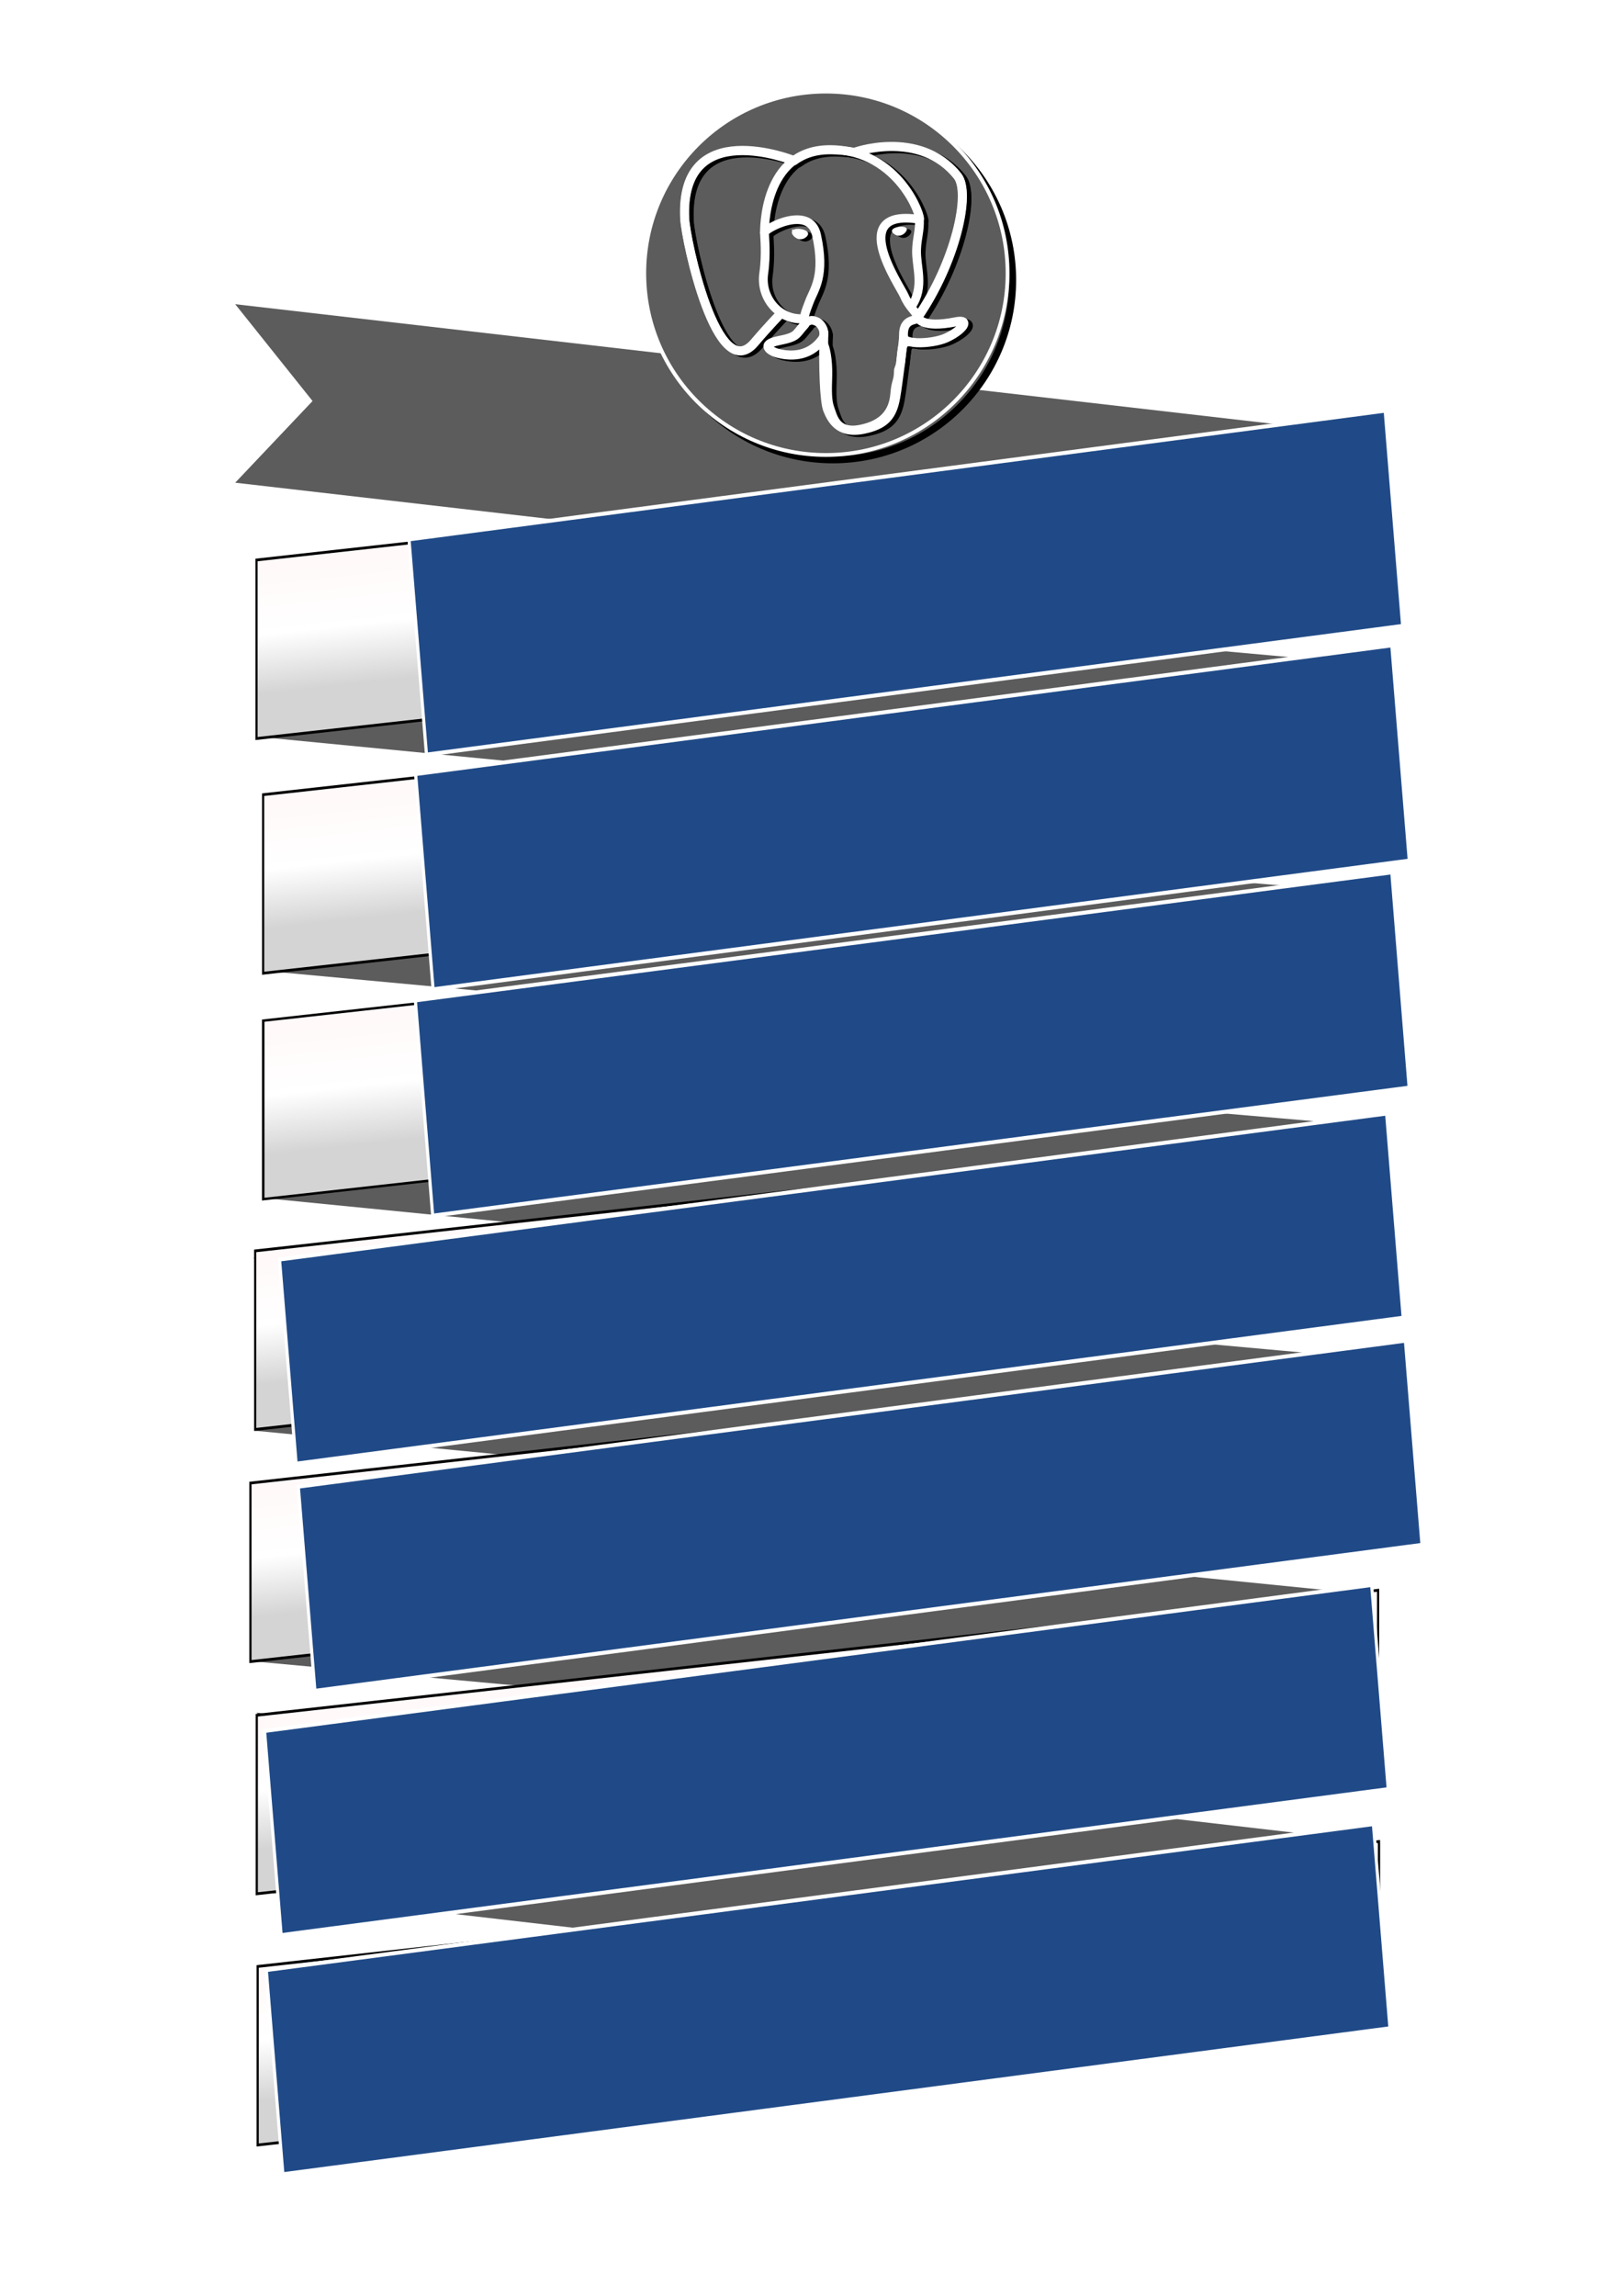 <?xml version="1.0" encoding="UTF-8" standalone="no"?>
<!-- Created with Inkscape (http://www.inkscape.org/) -->

<svg
   xmlns:dc="http://purl.org/dc/elements/1.1/"
   xmlns:cc="http://creativecommons.org/ns#"
   xmlns:rdf="http://www.w3.org/1999/02/22-rdf-syntax-ns#"
   xmlns:svg="http://www.w3.org/2000/svg"
   xmlns="http://www.w3.org/2000/svg"
   xmlns:xlink="http://www.w3.org/1999/xlink"
   xmlns:sodipodi="http://sodipodi.sourceforge.net/DTD/sodipodi-0.dtd"
   xmlns:inkscape="http://www.inkscape.org/namespaces/inkscape"
   width="524.409"
   height="744.094"
   id="svg4103"
   version="1.1"
   inkscape:version="0.48.4 r9939"
   sodipodi:docname="flyer_pgconfeu_2013.v4.svg"
   inkscape:export-filename="/home/damien/Bureau/flyer_pgconfeu_2013.v4.png"
   inkscape:export-xdpi="68"
   inkscape:export-ydpi="68">
  <defs
     id="defs4105">
    <linearGradient
       id="linearGradient3889">
      <stop
         id="stop3891"
         offset="0"
         style="stop-color:#27953d;stop-opacity:1;" />
      <stop
         style="stop-color:#2f9d70;stop-opacity:1;"
         offset="0.99"
         id="stop3893" />
      <stop
         id="stop3895"
         offset="1"
         style="stop-color:#21b672;stop-opacity:0;" />
    </linearGradient>
    <linearGradient
       id="linearGradient4958">
      <stop
         style="stop-color:#fff9f9;stop-opacity:1;"
         offset="0"
         id="stop4960" />
      <stop
         id="stop4962"
         offset="0.526"
         style="stop-color:#ffffff;stop-opacity:1;" />
      <stop
         id="stop4964"
         offset="1"
         style="stop-color:#d4d4d4;stop-opacity:1;" />
    </linearGradient>
    <linearGradient
       id="linearGradient4874">
      <stop
         style="stop-color:#477ec6;stop-opacity:1;"
         offset="0"
         id="stop4876" />
      <stop
         id="stop4882"
         offset="0.99"
         style="stop-color:#1f4a87;stop-opacity:1" />
      <stop
         style="stop-color:#3364a4;stop-opacity:0;"
         offset="1"
         id="stop4878" />
    </linearGradient>
    <linearGradient
       id="linearGradient4866">
      <stop
         style="stop-color:#1b4181;stop-opacity:1;"
         offset="0"
         id="stop4868" />
      <stop
         style="stop-color:#1d4145;stop-opacity:1;"
         offset="1"
         id="stop4870" />
    </linearGradient>
    <linearGradient
       id="linearGradient4666">
      <stop
         id="stop4954"
         offset="0"
         style="stop-color:#fff9f9;stop-opacity:1;" />
      <stop
         style="stop-color:#ffffff;stop-opacity:1;"
         offset="0.75"
         id="stop4956" />
      <stop
         style="stop-color:#9c9c9c;stop-opacity:1;"
         offset="1"
         id="stop4670" />
    </linearGradient>
    <linearGradient
       inkscape:collect="always"
       xlink:href="#linearGradient4958"
       id="linearGradient4672"
       x1="111.591"
       y1="223.913"
       x2="115.839"
       y2="273.584"
       gradientUnits="userSpaceOnUse" />
    <linearGradient
       inkscape:collect="always"
       xlink:href="#linearGradient4958"
       id="linearGradient4676"
       x1="365.978"
       y1="289.16"
       x2="375.869"
       y2="383.104"
       gradientUnits="userSpaceOnUse"
       gradientTransform="translate(-1.616,1.616)" />
    <linearGradient
       inkscape:collect="always"
       xlink:href="#linearGradient4958"
       id="linearGradient4678"
       x1="379.11"
       y1="473.048"
       x2="396.072"
       y2="624.571"
       gradientUnits="userSpaceOnUse" />
    <linearGradient
       inkscape:collect="always"
       xlink:href="#linearGradient4666"
       id="linearGradient4680"
       x1="367.998"
       y1="567.517"
       x2="398.092"
       y2="700.857"
       gradientUnits="userSpaceOnUse" />
    <linearGradient
       inkscape:collect="always"
       xlink:href="#linearGradient4666"
       id="linearGradient4682"
       x1="370.726"
       y1="659.413"
       x2="388.909"
       y2="776.591"
       gradientUnits="userSpaceOnUse" />
    <linearGradient
       inkscape:collect="always"
       xlink:href="#linearGradient4666"
       id="linearGradient4684"
       x1="372.039"
       y1="755.445"
       x2="397.082"
       y2="881.715"
       gradientUnits="userSpaceOnUse"
       gradientTransform="translate(2,10)" />
    <filter
       inkscape:collect="always"
       id="filter4802"
       color-interpolation-filters="sRGB">
      <feGaussianBlur
         inkscape:collect="always"
         stdDeviation="1.936"
         id="feGaussianBlur4804" />
    </filter>
    <linearGradient
       inkscape:collect="always"
       xlink:href="#linearGradient3889"
       id="linearGradient4880"
       x1="317.143"
       y1="-53.352"
       x2="337.143"
       y2="1109.505"
       gradientUnits="userSpaceOnUse"
       gradientTransform="matrix(0.627,0,0,0.643,45.341,352.152)" />
    <linearGradient
       inkscape:collect="always"
       xlink:href="#linearGradient4958"
       id="linearGradient5863"
       gradientUnits="userSpaceOnUse"
       x1="373.049"
       y1="382.619"
       x2="381.858"
       y2="450.042" />
    <linearGradient
       inkscape:collect="always"
       xlink:href="#linearGradient4958-8"
       id="linearGradient4672-4"
       x1="111.591"
       y1="223.913"
       x2="115.839"
       y2="273.584"
       gradientUnits="userSpaceOnUse" />
    <linearGradient
       id="linearGradient4958-8">
      <stop
         style="stop-color:#fff9f9;stop-opacity:1;"
         offset="0"
         id="stop4960-9" />
      <stop
         id="stop4962-0"
         offset="0.526"
         style="stop-color:#ffffff;stop-opacity:1;" />
      <stop
         id="stop4964-2"
         offset="1"
         style="stop-color:#d4d4d4;stop-opacity:1;" />
    </linearGradient>
    <linearGradient
       inkscape:collect="always"
       xlink:href="#linearGradient4958-8-7"
       id="linearGradient4672-4-8"
       x1="111.591"
       y1="223.913"
       x2="115.839"
       y2="273.584"
       gradientUnits="userSpaceOnUse" />
    <linearGradient
       id="linearGradient4958-8-7">
      <stop
         style="stop-color:#fff9f9;stop-opacity:1;"
         offset="0"
         id="stop4960-9-4" />
      <stop
         id="stop4962-0-5"
         offset="0.526"
         style="stop-color:#ffffff;stop-opacity:1;" />
      <stop
         id="stop4964-2-3"
         offset="1"
         style="stop-color:#d4d4d4;stop-opacity:1;" />
    </linearGradient>
    <linearGradient
       inkscape:collect="always"
       xlink:href="#linearGradient4958-8-2"
       id="linearGradient4672-4-4"
       x1="111.591"
       y1="223.913"
       x2="115.839"
       y2="273.584"
       gradientUnits="userSpaceOnUse" />
    <linearGradient
       id="linearGradient4958-8-2">
      <stop
         style="stop-color:#fff9f9;stop-opacity:1;"
         offset="0"
         id="stop4960-9-3" />
      <stop
         id="stop4962-0-8"
         offset="0.526"
         style="stop-color:#ffffff;stop-opacity:1;" />
      <stop
         id="stop4964-2-1"
         offset="1"
         style="stop-color:#d4d4d4;stop-opacity:1;" />
    </linearGradient>
    <linearGradient
       inkscape:collect="always"
       xlink:href="#linearGradient4958-8-7"
       id="linearGradient6968"
       gradientUnits="userSpaceOnUse"
       x1="111.591"
       y1="223.913"
       x2="115.839"
       y2="273.584" />
    <linearGradient
       inkscape:collect="always"
       xlink:href="#linearGradient4958-8-2"
       id="linearGradient6970"
       gradientUnits="userSpaceOnUse"
       x1="111.591"
       y1="223.913"
       x2="115.839"
       y2="273.584" />
    <linearGradient
       inkscape:collect="always"
       xlink:href="#linearGradient4958-8-7"
       id="linearGradient6983"
       gradientUnits="userSpaceOnUse"
       x1="111.591"
       y1="223.913"
       x2="115.839"
       y2="273.584"
       gradientTransform="matrix(0.636,0,0,0.81,30.768,458.943)" />
    <linearGradient
       inkscape:collect="always"
       xlink:href="#linearGradient4958-8-2"
       id="linearGradient6985"
       gradientUnits="userSpaceOnUse"
       x1="111.591"
       y1="223.913"
       x2="115.839"
       y2="273.584" />
    <linearGradient
       inkscape:collect="always"
       xlink:href="#linearGradient4958-8-2"
       id="linearGradient7026"
       gradientUnits="userSpaceOnUse"
       x1="111.591"
       y1="223.913"
       x2="115.839"
       y2="273.584" />
    <linearGradient
       inkscape:collect="always"
       xlink:href="#linearGradient4958-8-2-9"
       id="linearGradient6985-2"
       gradientUnits="userSpaceOnUse"
       x1="111.591"
       y1="223.913"
       x2="115.839"
       y2="273.584" />
    <linearGradient
       id="linearGradient4958-8-2-9">
      <stop
         style="stop-color:#fff9f9;stop-opacity:1;"
         offset="0"
         id="stop4960-9-3-5" />
      <stop
         id="stop4962-0-8-2"
         offset="0.526"
         style="stop-color:#ffffff;stop-opacity:1;" />
      <stop
         id="stop4964-2-1-5"
         offset="1"
         style="stop-color:#d4d4d4;stop-opacity:1;" />
    </linearGradient>
    <linearGradient
       gradientTransform="translate(3.231,92.892)"
       y2="273.584"
       x2="115.839"
       y1="223.913"
       x1="111.591"
       gradientUnits="userSpaceOnUse"
       id="linearGradient7048"
       xlink:href="#linearGradient4958-8-2-9"
       inkscape:collect="always" />
    <linearGradient
       inkscape:collect="always"
       xlink:href="#linearGradient4958-8-2-4"
       id="linearGradient7026-1"
       gradientUnits="userSpaceOnUse"
       x1="111.591"
       y1="223.913"
       x2="115.839"
       y2="273.584"
       gradientTransform="translate(0,2)" />
    <linearGradient
       id="linearGradient4958-8-2-4">
      <stop
         style="stop-color:#fff9f9;stop-opacity:1;"
         offset="0"
         id="stop4960-9-3-9" />
      <stop
         id="stop4962-0-8-5"
         offset="0.526"
         style="stop-color:#ffffff;stop-opacity:1;" />
      <stop
         id="stop4964-2-1-2"
         offset="1"
         style="stop-color:#d4d4d4;stop-opacity:1;" />
    </linearGradient>
    <radialGradient
       cx="399.929"
       cy="370.951"
       fx="399.929"
       fy="370.951"
       gradientTransform="matrix(-1.025,0,0,-0.975,912.726,805.318)"
       gradientUnits="userSpaceOnUse"
       id="radialGradient2321"
       r="318.36"
       xlink:href="#linearGradient2307" />
    <radialGradient
       cx="399.929"
       cy="370.951"
       fx="399.929"
       fy="370.951"
       gradientTransform="matrix(0.998,0,0,-0.968,-9.081,825.006)"
       gradientUnits="userSpaceOnUse"
       id="radialGradient2319"
       r="318.36"
       xlink:href="#linearGradient2307" />
    <radialGradient
       cx="399.929"
       cy="370.951"
       fx="399.929"
       fy="370.951"
       gradientTransform="matrix(-1.025,0,0,0.975,918.834,-22.349)"
       gradientUnits="userSpaceOnUse"
       id="radialGradient2317"
       r="318.36"
       xlink:href="#linearGradient2307" />
    <radialGradient
       cx="399.929"
       cy="370.951"
       fx="399.929"
       fy="370.951"
       gradientTransform="scale(1.025,0.975)"
       gradientUnits="userSpaceOnUse"
       id="radialGradient2313"
       r="318.36"
       xlink:href="#linearGradient2307" />
    <linearGradient
       id="linearGradient2307">
      <stop
         id="stop2308"
         offset="0"
         stop-opacity="0"
         stop-color="#b2ff00" />
      <stop
         id="stop2315"
         offset="0.379"
         stop-opacity="0"
         stop-color="#abef0f" />
      <stop
         id="stop2314"
         offset="0.827"
         stop-opacity="0.459"
         stop-color="#abef0f" />
      <stop
         id="stop2309"
         offset="1"
         stop-color="#abef0f" />
    </linearGradient>
  </defs>
  <sodipodi:namedview
     id="base"
     pagecolor="#ffffff"
     bordercolor="#666666"
     borderopacity="1.0"
     inkscape:pageopacity="0.0"
     inkscape:pageshadow="2"
     inkscape:zoom="0.61899603"
     inkscape:cx="416.4467"
     inkscape:cy="459.90985"
     inkscape:document-units="px"
     inkscape:current-layer="layer1"
     showgrid="false"
     inkscape:window-width="1514"
     inkscape:window-height="941"
     inkscape:window-x="218"
     inkscape:window-y="21"
     inkscape:window-maximized="0"
     showguides="true"
     inkscape:guide-bbox="true">
    <sodipodi:guide
       orientation="1,0"
       position="-147.934,542.043"
       id="guide5999" />
    <sodipodi:guide
       orientation="1,0"
       position="969.312,891.767"
       id="guide7220" />
  </sodipodi:namedview>
  <g
     inkscape:label="Calque 1"
     inkscape:groupmode="layer"
     id="layer1"
     transform="translate(0,-308.268)">
    <path
       sodipodi:nodetypes="cccccc"
       inkscape:connector-curvature="0"
       id="path4142-45"
       d="M 447.252,905.373 83.182,863.246 108.15,894.623 83.182,921.091 447.252,963.218 z"
       style="fill:#5c5c5d;fill-opacity:1;stroke-width:2.417;stroke-miterlimit:4"
       inkscape:export-filename="/home/damien/Bureau/flyer_pgconfeu_2013.v3.export.png"
       inkscape:export-xdpi="68"
       inkscape:export-ydpi="68" />
    <path
       sodipodi:nodetypes="cccccc"
       inkscape:connector-curvature="0"
       id="path4142"
       d="M 441.758,448.974 76.234,406.846 101.302,438.223 76.234,464.691 441.758,506.819 z"
       style="fill:#5c5c5d;fill-opacity:1;stroke-width:2.417;stroke-miterlimit:4"
       inkscape:export-filename="/home/damien/Bureau/flyer_pgconfeu_2013.v3.export.png"
       inkscape:export-xdpi="68"
       inkscape:export-ydpi="68" />
    <path
       sodipodi:nodetypes="cccccc"
       inkscape:connector-curvature="0"
       id="path4142-3"
       d="M 446.903,523.833 83.652,490.961 106.447,521.181 84.107,547.071 446.449,582.257 z"
       style="fill:#5c5c5d;fill-opacity:1;stroke-width:2.417;stroke-miterlimit:4"
       inkscape:export-filename="/home/damien/Bureau/flyer_pgconfeu_2013.v3.export.png"
       inkscape:export-xdpi="68"
       inkscape:export-ydpi="68" />
    <path
       style="fill:#5c5c5d;fill-opacity:1;stroke-width:2.417;stroke-miterlimit:4"
       d="M 446.903,597.875 86.196,567.547 106.447,595.222 86.287,622.929 446.449,656.298 z"
       id="path5861"
       inkscape:connector-curvature="0"
       sodipodi:nodetypes="cccccc"
       inkscape:export-filename="/home/damien/Bureau/flyer_pgconfeu_2013.v3.export.png"
       inkscape:export-xdpi="68"
       inkscape:export-ydpi="68" />
    <path
       sodipodi:nodetypes="cccccc"
       inkscape:connector-curvature="0"
       id="path5981"
       d="M 445.45,673.271 92.127,642.942 104.993,670.618 85.585,696.508 444.995,732.058 z"
       style="fill:#5c5c5d;fill-opacity:1;stroke-width:2.417;stroke-miterlimit:4"
       inkscape:export-filename="/home/damien/Bureau/flyer_pgconfeu_2013.v3.export.png"
       inkscape:export-xdpi="68"
       inkscape:export-ydpi="68" />
    <path
       style="fill:#5c5c5d;fill-opacity:1;stroke-width:2.417;stroke-miterlimit:4"
       d="M 445.45,748.667 82.198,715.794 104.993,746.014 82.653,771.904 444.995,807.09 z"
       id="path5983"
       inkscape:connector-curvature="0"
       sodipodi:nodetypes="cccccc"
       inkscape:export-filename="/home/damien/Bureau/flyer_pgconfeu_2013.v3.export.png"
       inkscape:export-xdpi="68"
       inkscape:export-ydpi="68" />
    <path
       sodipodi:nodetypes="cccccc"
       inkscape:connector-curvature="0"
       id="path4142-4"
       d="m 446.269,825.193 -365.01,-36.474 25.067,31.377 -25.067,26.468 363.468,33.39 z"
       style="fill:#5c5c5d;fill-opacity:1;stroke-width:2.417;stroke-miterlimit:4"
       inkscape:export-filename="/home/damien/Bureau/flyer_pgconfeu_2013.v3.export.png"
       inkscape:export-xdpi="68"
       inkscape:export-ydpi="68" />
    <g
       id="g6823"
       transform="matrix(0.636,0,0,0.81,28.623,309.621)"
       inkscape:export-filename="/home/damien/Bureau/flyer_pgconfeu_2013.v3.export.png"
       inkscape:export-xdpi="68"
       inkscape:export-ydpi="68">
      <path
         sodipodi:nodetypes="ccccc"
         inkscape:connector-curvature="0"
         id="rect4111"
         d="m 85.714,222.362 571.429,-50 0,71.429 -571.429,50 z"
         style="fill:url(#linearGradient4672);fill-opacity:1;stroke:#000000;stroke-width:1.117;stroke-miterlimit:4;stroke-opacity:1;stroke-dasharray:none" />
      <flowRoot
         inkscape:transform-center-x="-0.1885421"
         inkscape:transform-center-y="14.140521"
         transform="matrix(0.995,-0.103,0.103,0.995,-23.928,14.198)"
         style="font-size:64px;font-style:normal;font-variant:normal;font-weight:bold;font-stretch:normal;line-height:125%;letter-spacing:0px;word-spacing:0px;fill:#204a87;fill-opacity:1;stroke:#ffffff;stroke-width:1.6;stroke-miterlimit:4;stroke-opacity:1;stroke-dasharray:none;font-family:Ubuntu;-inkscape-font-specification:Ubuntu Bold"
         id="flowRoot4686"
         xml:space="preserve"><flowRegion
           id="flowRegion4688"><rect
             style="font-size:64px;font-style:normal;font-variant:normal;font-weight:bold;font-stretch:normal;fill:#204a87;fill-opacity:1;stroke:#ffffff;stroke-width:1.6;stroke-miterlimit:4;stroke-opacity:1;stroke-dasharray:none;font-family:Ubuntu;-inkscape-font-specification:Ubuntu Bold"
             y="218.076"
             x="165.714"
             height="86.551"
             width="499.975"
             id="rect4690" /></flowRegion><flowPara
           style="font-size:64px;font-style:normal;font-variant:normal;font-weight:bold;font-stretch:normal;fill:#204a87;fill-opacity:1;font-family:Ubuntu;-inkscape-font-specification:Ubuntu Bold"
           id="flowPara4692">POSTGRESQL</flowPara></flowRoot>    </g>
    <g
       id="g7166"
       transform="matrix(0.614,0,0,0.614,71.318,358.538)"
       inkscape:export-filename="/home/damien/Bureau/flyer_pgconfeu_2013.v3.export.png"
       inkscape:export-xdpi="68"
       inkscape:export-ydpi="68"
       style="fill:#5c5c5d;fill-opacity:1">
      <path
         sodipodi:type="arc"
         style="fill:#5c5c5d;stroke:#000000;stroke-width:2.8;stroke-miterlimit:4;stroke-opacity:1;stroke-dasharray:none;filter:url(#filter4802);fill-opacity:1"
         id="path4756"
         sodipodi:cx="330.31989"
         sodipodi:cy="166.4584"
         sodipodi:rx="71.720833"
         sodipodi:ry="71.720833"
         d="m 402.041,166.458 c 0,39.61 -32.111,71.721 -71.721,71.721 -39.61,0 -71.721,-32.111 -71.721,-71.721 0,-39.61 32.111,-71.721 71.721,-71.721 39.61,0 71.721,32.111 71.721,71.721 z"
         transform="matrix(1.323,0,0,1.323,-113.525,-154.299)" />
      <path
         transform="matrix(1.337,0,0,1.337,-121.817,-160.194)"
         d="m 402.041,166.458 c 0,39.61 -32.111,71.721 -71.721,71.721 -39.61,0 -71.721,-32.111 -71.721,-71.721 0,-39.61 32.111,-71.721 71.721,-71.721 39.61,0 71.721,32.111 71.721,71.721 z"
         sodipodi:ry="71.720833"
         sodipodi:rx="71.720833"
         sodipodi:cy="166.4584"
         sodipodi:cx="330.31989"
         id="path4754"
         style="fill:#5c5c5d;fill-opacity:1;stroke:#ffffff;stroke-width:1.5;stroke-miterlimit:4;stroke-opacity:1;stroke-dasharray:none"
         sodipodi:type="arc" />
    </g>
    <path
       inkscape:connector-curvature="0"
       d=""
       style="fill:none;stroke:#000000;stroke-width:0.806;stroke-linecap:round;stroke-linejoin:round;stroke-miterlimit:4;stroke-opacity:0.969"
       id="path4998" />
    <g
       id="g7194"
       transform="matrix(0.641,0,0,0.641,28.884,350.405)"
       inkscape:export-filename="/home/damien/Bureau/flyer_pgconfeu_2013.v3.export.png"
       inkscape:export-xdpi="68"
       inkscape:export-ydpi="68">
      <g
         style="fill:#000000;stroke:#000000"
         id="g7170"
         transform="matrix(0.358,0,0,0.351,296.548,2.992)">
        <path
           inkscape:connector-curvature="0"
           style="fill:#000000;fill-opacity:0;fill-rule:nonzero;stroke:#000000;stroke-width:12.465;stroke-linecap:round;stroke-linejoin:round;stroke-miterlimit:4;stroke-opacity:1"
           d="m 402.395,271.23 c -50.302,10.376 -53.76,-6.655 -53.76,-6.655 53.111,-78.808 75.313,-178.843 56.153,-203.326 -52.27,-66.785 -142.752,-35.2 -144.262,-34.38 l -0.486,0.087 c -9.938,-2.063 -21.06,-3.292 -33.56,-3.496 -22.761,-0.373 -40.026,5.967 -53.127,15.902 0,0 -161.411,-66.495 -153.904,83.63 1.597,31.938 45.776,241.657 98.471,178.312 19.26,-23.163 37.869,-42.748 37.869,-42.748 9.243,6.14 20.308,9.272 31.908,8.147 l 0.901,-0.765 c -0.28,2.876 -0.152,5.689 0.361,9.019 -13.575,15.167 -9.586,17.83 -36.723,23.416 -27.459,5.659 -11.328,15.734 -0.796,18.367 12.768,3.193 42.307,7.716 62.266,-20.224 l -0.796,3.188 c 5.319,4.26 9.054,27.711 8.428,48.969 -0.626,21.259 -1.044,35.854 3.147,47.254 4.191,11.4 8.368,37.05 44.042,29.406 29.809,-6.388 45.256,-22.942 47.405,-50.555 1.525,-19.631 4.976,-16.729 5.194,-34.28 l 2.768,-8.309 c 3.192,-26.611 0.507,-35.196 18.872,-31.203 l 4.463,0.392 c 13.517,0.615 31.208,-2.174 41.591,-7 22.358,-10.376 35.618,-27.7 13.573,-23.148 l 0.002,0 z"
           id="path7172" />
        <path
           inkscape:connector-curvature="0"
           d="m 215.866,286.484 c -1.385,49.516 0.348,99.377 5.193,111.495 4.848,12.118 15.223,35.688 50.9,28.045 29.806,-6.39 40.651,-18.756 45.357,-46.051 3.466,-20.082 10.148,-75.854 11.005,-87.281"
           id="path7174"
           style="fill:#000000;fill-opacity:0;fill-rule:nonzero;stroke:#000000;stroke-width:12.465;stroke-linecap:round;stroke-linejoin:round;stroke-miterlimit:4;stroke-opacity:1" />
        <path
           inkscape:connector-curvature="0"
           d="m 173.104,38.256 c 0,0 -161.521,-66.016 -154.012,84.109 1.597,31.938 45.779,241.664 98.473,178.316 19.256,-23.166 36.671,-41.335 36.671,-41.335"
           id="path7176"
           style="fill:#000000;fill-opacity:0;fill-rule:nonzero;stroke:#000000;stroke-width:12.465;stroke-linecap:round;stroke-linejoin:round;stroke-miterlimit:4;stroke-opacity:1" />
        <path
           inkscape:connector-curvature="0"
           d="m 260.349,26.207 c -5.591,1.753 89.848,-34.889 144.087,34.417 19.159,24.484 -3.043,124.519 -56.153,203.329"
           id="path7178"
           style="fill:#000000;fill-opacity:0;fill-rule:nonzero;stroke:#000000;stroke-width:12.465;stroke-linecap:round;stroke-linejoin:round;stroke-miterlimit:4;stroke-opacity:1" />
        <path
           inkscape:connector-curvature="0"
           style="fill:#000000;fill-opacity:0;fill-rule:nonzero;stroke:#000000;stroke-width:12.465;stroke-linecap:round;stroke-linejoin:bevel;stroke-miterlimit:4;stroke-opacity:1"
           d="m 348.282,263.953 c 0,0 3.461,17.036 53.764,6.653 22.04,-4.552 8.776,12.774 -13.577,23.155 -18.345,8.514 -59.474,10.696 -60.146,-1.069 -1.729,-30.355 21.647,-21.133 19.96,-28.739 -1.525,-6.85 -11.979,-13.573 -18.894,-30.338 -6.037,-14.633 -82.796,-126.849 21.287,-110.183 3.813,-0.789 -27.146,-99.002 -124.553,-100.599 -97.385,-1.597 -94.19,119.762 -94.19,119.762"
           id="path7180" />
        <path
           inkscape:connector-curvature="0"
           d="m 188.604,274.334 c -13.577,15.166 -9.584,17.829 -36.723,23.417 -27.459,5.66 -11.326,15.733 -0.797,18.365 12.768,3.195 42.307,7.718 62.266,-20.229 6.078,-8.509 -0.036,-22.086 -8.385,-25.547 -4.034,-1.671 -9.428,-3.765 -16.361,3.994 l 0,0 z"
           id="path7182"
           style="fill:#000000;fill-opacity:0;fill-rule:nonzero;stroke:#000000;stroke-width:12.465;stroke-linecap:round;stroke-linejoin:round;stroke-miterlimit:4;stroke-opacity:1" />
        <path
           inkscape:connector-curvature="0"
           d="m 187.715,274.069 c -1.368,-8.917 2.93,-19.528 7.536,-31.942 6.922,-18.626 22.893,-37.255 10.117,-96.339 -9.523,-44.029 -73.396,-9.163 -73.436,-3.193 -0.039,5.968 2.889,30.26 -1.067,58.548 -5.162,36.913 23.488,68.132 56.479,64.938"
           id="path7184"
           style="fill:#000000;fill-opacity:0;fill-rule:nonzero;stroke:#000000;stroke-width:12.465;stroke-linecap:round;stroke-linejoin:round;stroke-miterlimit:4;stroke-opacity:1" />
        <path
           inkscape:connector-curvature="0"
           style="fill:#000000;fill-opacity:1;fill-rule:nonzero;stroke:#000000;stroke-width:4.155;stroke-linecap:butt;stroke-linejoin:miter;stroke-miterlimit:4;stroke-opacity:1"
           d="m 172.517,141.7 c -0.288,2.039 3.733,7.48 8.976,8.207 5.234,0.73 9.714,-3.522 9.998,-5.559 0.284,-2.039 -3.732,-4.285 -8.977,-5.015 -5.237,-0.731 -9.719,0.333 -9.996,2.367 l -0.001,0 z"
           id="path7186" />
        <path
           inkscape:connector-curvature="0"
           style="fill:#000000;fill-opacity:1;fill-rule:nonzero;stroke:#000000;stroke-width:2.078;stroke-linecap:butt;stroke-linejoin:miter;stroke-miterlimit:4;stroke-opacity:1"
           d="m 331.941,137.543 c 0.284,2.039 -3.732,7.48 -8.976,8.207 -5.238,0.73 -9.718,-3.522 -10.005,-5.559 -0.277,-2.039 3.74,-4.285 8.979,-5.015 5.239,-0.73 9.718,0.333 10.002,2.368 l 0,-0.001 z"
           id="path7188" />
        <path
           inkscape:connector-curvature="0"
           d="m 350.676,123.432 c 0.863,15.994 -3.445,26.888 -3.988,43.914 -0.804,24.748 11.799,53.074 -7.191,81.435"
           id="path7190"
           style="fill:#000000;fill-opacity:0;fill-rule:nonzero;stroke:#000000;stroke-width:12.465;stroke-linecap:round;stroke-linejoin:round;stroke-miterlimit:4;stroke-opacity:1" />
        <path
           inkscape:connector-curvature="0"
           d=""
           style="fill:#000000;fill-rule:nonzero;stroke:#000000;stroke-width:3;stroke-linecap:round;stroke-linejoin:round;stroke-miterlimit:4"
           id="path7192" />
      </g>
      <g
         transform="matrix(0.358,0,0,0.351,294.263,1.849)"
         id="g3619">
        <path
           id="path2464"
           d="m 402.395,271.23 c -50.302,10.376 -53.76,-6.655 -53.76,-6.655 53.111,-78.808 75.313,-178.843 56.153,-203.326 -52.27,-66.785 -142.752,-35.2 -144.262,-34.38 l -0.486,0.087 c -9.938,-2.063 -21.06,-3.292 -33.56,-3.496 -22.761,-0.373 -40.026,5.967 -53.127,15.902 0,0 -161.411,-66.495 -153.904,83.63 1.597,31.938 45.776,241.657 98.471,178.312 19.26,-23.163 37.869,-42.748 37.869,-42.748 9.243,6.14 20.308,9.272 31.908,8.147 l 0.901,-0.765 c -0.28,2.876 -0.152,5.689 0.361,9.019 -13.575,15.167 -9.586,17.83 -36.723,23.416 -27.459,5.659 -11.328,15.734 -0.796,18.367 12.768,3.193 42.307,7.716 62.266,-20.224 l -0.796,3.188 c 5.319,4.26 9.054,27.711 8.428,48.969 -0.626,21.259 -1.044,35.854 3.147,47.254 4.191,11.4 8.368,37.05 44.042,29.406 29.809,-6.388 45.256,-22.942 47.405,-50.555 1.525,-19.631 4.976,-16.729 5.194,-34.28 l 2.768,-8.309 c 3.192,-26.611 0.507,-35.196 18.872,-31.203 l 4.463,0.392 c 13.517,0.615 31.208,-2.174 41.591,-7 22.358,-10.376 35.618,-27.7 13.573,-23.148 l 0.002,0 z"
           style="fill:#ffffff;fill-opacity:0;fill-rule:nonzero;stroke:#ffffff;stroke-width:12.465;stroke-linecap:round;stroke-linejoin:round;stroke-miterlimit:4;stroke-opacity:1"
           inkscape:connector-curvature="0" />
        <path
           style="fill:#ffffff;fill-opacity:0;fill-rule:nonzero;stroke:#ffffff;stroke-width:12.465;stroke-linecap:round;stroke-linejoin:round;stroke-miterlimit:4;stroke-opacity:1"
           id="path2466"
           d="m 215.866,286.484 c -1.385,49.516 0.348,99.377 5.193,111.495 4.848,12.118 15.223,35.688 50.9,28.045 29.806,-6.39 40.651,-18.756 45.357,-46.051 3.466,-20.082 10.148,-75.854 11.005,-87.281"
           inkscape:connector-curvature="0" />
        <path
           style="fill:#ffffff;fill-opacity:0;fill-rule:nonzero;stroke:#ffffff;stroke-width:12.465;stroke-linecap:round;stroke-linejoin:round;stroke-miterlimit:4;stroke-opacity:1"
           id="path2468"
           d="m 173.104,38.256 c 0,0 -161.521,-66.016 -154.012,84.109 1.597,31.938 45.779,241.664 98.473,178.316 19.256,-23.166 36.671,-41.335 36.671,-41.335"
           inkscape:connector-curvature="0" />
        <path
           style="fill:#ffffff;fill-opacity:0;fill-rule:nonzero;stroke:#ffffff;stroke-width:12.465;stroke-linecap:round;stroke-linejoin:round;stroke-miterlimit:4;stroke-opacity:1"
           id="path2470"
           d="m 260.349,26.207 c -5.591,1.753 89.848,-34.889 144.087,34.417 19.159,24.484 -3.043,124.519 -56.153,203.329"
           inkscape:connector-curvature="0" />
        <path
           id="path2472"
           d="m 348.282,263.953 c 0,0 3.461,17.036 53.764,6.653 22.04,-4.552 8.776,12.774 -13.577,23.155 -18.345,8.514 -59.474,10.696 -60.146,-1.069 -1.729,-30.355 21.647,-21.133 19.96,-28.739 -1.525,-6.85 -11.979,-13.573 -18.894,-30.338 -6.037,-14.633 -82.796,-126.849 21.287,-110.183 3.813,-0.789 -27.146,-99.002 -124.553,-100.599 -97.385,-1.597 -94.19,119.762 -94.19,119.762"
           style="fill:#ffffff;fill-opacity:0;fill-rule:nonzero;stroke:#ffffff;stroke-width:12.465;stroke-linecap:round;stroke-linejoin:bevel;stroke-miterlimit:4;stroke-opacity:1"
           inkscape:connector-curvature="0" />
        <path
           style="fill:#ffffff;fill-opacity:0;fill-rule:nonzero;stroke:#ffffff;stroke-width:12.465;stroke-linecap:round;stroke-linejoin:round;stroke-miterlimit:4;stroke-opacity:1"
           id="path2474"
           d="m 188.604,274.334 c -13.577,15.166 -9.584,17.829 -36.723,23.417 -27.459,5.66 -11.326,15.733 -0.797,18.365 12.768,3.195 42.307,7.718 62.266,-20.229 6.078,-8.509 -0.036,-22.086 -8.385,-25.547 -4.034,-1.671 -9.428,-3.765 -16.361,3.994 l 0,0 z"
           inkscape:connector-curvature="0" />
        <path
           style="fill:#ffffff;fill-opacity:0;fill-rule:nonzero;stroke:#ffffff;stroke-width:12.465;stroke-linecap:round;stroke-linejoin:round;stroke-miterlimit:4;stroke-opacity:1"
           id="path2476"
           d="m 187.715,274.069 c -1.368,-8.917 2.93,-19.528 7.536,-31.942 6.922,-18.626 22.893,-37.255 10.117,-96.339 -9.523,-44.029 -73.396,-9.163 -73.436,-3.193 -0.039,5.968 2.889,30.26 -1.067,58.548 -5.162,36.913 23.488,68.132 56.479,64.938"
           inkscape:connector-curvature="0" />
        <path
           id="path2478"
           d="m 172.517,141.7 c -0.288,2.039 3.733,7.48 8.976,8.207 5.234,0.73 9.714,-3.522 9.998,-5.559 0.284,-2.039 -3.732,-4.285 -8.977,-5.015 -5.237,-0.731 -9.719,0.333 -9.996,2.367 l -0.001,0 z"
           style="fill:#ffffff;fill-opacity:1;fill-rule:nonzero;stroke:#ffffff;stroke-width:4.155;stroke-linecap:butt;stroke-linejoin:miter;stroke-miterlimit:4;stroke-opacity:1"
           inkscape:connector-curvature="0" />
        <path
           id="path2480"
           d="m 331.941,137.543 c 0.284,2.039 -3.732,7.48 -8.976,8.207 -5.238,0.73 -9.718,-3.522 -10.005,-5.559 -0.277,-2.039 3.74,-4.285 8.979,-5.015 5.239,-0.73 9.718,0.333 10.002,2.368 l 0,-0.001 z"
           style="fill:#ffffff;fill-opacity:1;fill-rule:nonzero;stroke:#ffffff;stroke-width:2.078;stroke-linecap:butt;stroke-linejoin:miter;stroke-miterlimit:4;stroke-opacity:1"
           inkscape:connector-curvature="0" />
        <path
           style="fill:#ffffff;fill-opacity:0;fill-rule:nonzero;stroke:#ffffff;stroke-width:12.465;stroke-linecap:round;stroke-linejoin:round;stroke-miterlimit:4;stroke-opacity:1"
           id="path2482"
           d="m 350.676,123.432 c 0.863,15.994 -3.445,26.888 -3.988,43.914 -0.804,24.748 11.799,53.074 -7.191,81.435"
           inkscape:connector-curvature="0" />
        <path
           id="path2484"
           style="fill-rule:nonzero;stroke:#ffffff;stroke-width:3;stroke-linecap:round;stroke-linejoin:round;stroke-miterlimit:4"
           d=""
           inkscape:connector-curvature="0" />
      </g>
    </g>
    <flowRoot
       xml:space="preserve"
       id="flowRoot5126"
       style="font-size:40px;font-style:normal;font-weight:normal;line-height:125%;letter-spacing:0px;word-spacing:0px;fill:#000000;fill-opacity:1;stroke:none;font-family:Sans"
       transform="matrix(2.094,0,0,2.094,-73.842,1054.845)"><flowRegion
         id="flowRegion5128"><rect
           id="rect5130"
           width="805.714"
           height="288.571"
           x="-20"
           y="-650.495" /></flowRegion><flowPara
         id="flowPara5132" /></flowRoot>    <g
       transform="matrix(0.636,0,0,0.81,30.768,385.678)"
       id="g6823-6"
       inkscape:export-filename="/home/damien/Bureau/flyer_pgconfeu_2013.v3.export.png"
       inkscape:export-xdpi="68"
       inkscape:export-ydpi="68">
      <path
         sodipodi:nodetypes="ccccc"
         inkscape:connector-curvature="0"
         id="rect4111-5"
         d="m 85.714,222.362 571.429,-50 0,71.429 -571.429,50 z"
         style="fill:url(#linearGradient4672-4);fill-opacity:1;stroke:#000000;stroke-width:1.117;stroke-miterlimit:4;stroke-opacity:1;stroke-dasharray:none" />
      <flowRoot
         inkscape:transform-center-x="-0.1885421"
         inkscape:transform-center-y="14.140521"
         transform="matrix(0.995,-0.103,0.103,0.995,-23.928,14.198)"
         style="font-size:64px;font-style:normal;font-variant:normal;font-weight:bold;font-stretch:normal;line-height:125%;letter-spacing:0px;word-spacing:0px;fill:#204a87;fill-opacity:1;stroke:#ffffff;stroke-width:1.6;stroke-miterlimit:4;stroke-opacity:1;stroke-dasharray:none;font-family:Ubuntu;-inkscape-font-specification:Ubuntu Bold"
         id="flowRoot4686-9"
         xml:space="preserve"><flowRegion
           id="flowRegion4688-6"><rect
             style="font-size:64px;font-style:normal;font-variant:normal;font-weight:bold;font-stretch:normal;fill:#204a87;fill-opacity:1;stroke:#ffffff;stroke-width:1.6;stroke-miterlimit:4;stroke-opacity:1;stroke-dasharray:none;font-family:Ubuntu;-inkscape-font-specification:Ubuntu Bold"
             y="218.076"
             x="165.714"
             height="86.551"
             width="499.975"
             id="rect4690-4" /></flowRegion><flowPara
           style="font-size:64px;font-style:normal;font-variant:normal;font-weight:bold;font-stretch:normal;fill:#204a87;fill-opacity:1;font-family:Ubuntu;-inkscape-font-specification:Ubuntu Bold"
           id="flowPara4692-2">CONFERENCE</flowPara></flowRoot>    </g>
    <path
       style="fill:url(#linearGradient6983);fill-opacity:1;stroke:#000000;stroke-width:0.802;stroke-miterlimit:4;stroke-opacity:1;stroke-dasharray:none"
       d="M 85.307,639.018 448.903,598.527 l 0,57.845 -363.596,40.491 z"
       id="rect4111-5-0"
       inkscape:connector-curvature="0"
       sodipodi:nodetypes="ccccc"
       inkscape:export-filename="/home/damien/Bureau/flyer_pgconfeu_2013.v3.export.png"
       inkscape:export-xdpi="68"
       inkscape:export-ydpi="68" />
    <flowRoot
       xml:space="preserve"
       id="flowRoot4686-9-6"
       style="font-size:64px;font-style:normal;font-variant:normal;font-weight:bold;font-stretch:normal;line-height:125%;letter-spacing:0px;word-spacing:0px;fill:#204a87;fill-opacity:1;stroke:#ffffff;stroke-width:1.6;stroke-miterlimit:4;stroke-opacity:1;stroke-dasharray:none;font-family:Ubuntu;-inkscape-font-specification:Ubuntu Bold"
       transform="matrix(0.633,-0.083,0.065,0.806,15.543,470.441)"
       inkscape:transform-center-y="11.451399"
       inkscape:transform-center-x="-0.11996708"
       inkscape:export-filename="/home/damien/Bureau/flyer_pgconfeu_2013.v3.export.png"
       inkscape:export-xdpi="68"
       inkscape:export-ydpi="68"><flowRegion
         id="flowRegion4688-6-2"><rect
           id="rect4690-4-5"
           width="499.975"
           height="86.551"
           x="165.714"
           y="218.076"
           style="font-size:64px;font-style:normal;font-variant:normal;font-weight:bold;font-stretch:normal;fill:#204a87;fill-opacity:1;stroke:#ffffff;stroke-width:1.6;stroke-miterlimit:4;stroke-opacity:1;stroke-dasharray:none;font-family:Ubuntu;-inkscape-font-specification:Ubuntu Bold" /></flowRegion><flowPara
         id="flowPara4692-2-4"
         style="font-size:64px;font-style:normal;font-variant:normal;font-weight:bold;font-stretch:normal;fill:#204a87;fill-opacity:1;font-family:Ubuntu;-inkscape-font-specification:Ubuntu Bold">EUROPE  2013</flowPara></flowRoot>    <g
       id="g6823-6-3"
       transform="matrix(0.636,0,0,0.81,26.656,608.743)"
       inkscape:export-filename="/home/damien/Bureau/flyer_pgconfeu_2013.v3.export.png"
       inkscape:export-xdpi="68"
       inkscape:export-ydpi="68">
      <path
         style="fill:url(#linearGradient6985);fill-opacity:1;stroke:#000000;stroke-width:1.117;stroke-miterlimit:4;stroke-opacity:1;stroke-dasharray:none"
         d="m 85.714,222.362 571.429,-50 0,71.429 -571.429,50 z"
         id="rect4111-5-2"
         inkscape:connector-curvature="0"
         sodipodi:nodetypes="ccccc" />
      <flowRoot
         xml:space="preserve"
         id="flowRoot4686-9-7"
         style="font-size:64px;font-style:normal;font-variant:normal;font-weight:bold;font-stretch:normal;text-align:center;line-height:125%;letter-spacing:0px;word-spacing:0px;text-anchor:middle;fill:#204a87;fill-opacity:1;stroke:#ffffff;stroke-width:1.6;stroke-miterlimit:4;stroke-opacity:1;stroke-dasharray:none;font-family:Ubuntu;-inkscape-font-specification:Ubuntu Bold"
         transform="matrix(0.995,-0.103,0.103,0.995,-77.24,23.891)"
         inkscape:transform-center-y="14.140521"
         inkscape:transform-center-x="-0.1885421"><flowRegion
           id="flowRegion4688-6-1"><rect
             id="rect4690-4-1"
             width="567.022"
             height="82.096"
             x="165.714"
             y="218.076"
             style="font-size:64px;font-style:normal;font-variant:normal;font-weight:bold;font-stretch:normal;text-align:center;text-anchor:middle;fill:#204a87;fill-opacity:1;stroke:#ffffff;stroke-width:1.6;stroke-miterlimit:4;stroke-opacity:1;stroke-dasharray:none;font-family:Ubuntu;-inkscape-font-specification:Ubuntu Bold" /></flowRegion><flowPara
           id="flowPara4692-2-0"
           style="font-size:52px;font-style:normal;font-variant:normal;font-weight:bold;font-stretch:normal;text-align:center;text-anchor:middle;fill:#204a87;fill-opacity:1;font-family:Ubuntu;-inkscape-font-specification:Ubuntu Bold">Oct. 29th - Nov. 1st  </flowPara></flowRoot>      <path
         style="fill:url(#linearGradient7048);fill-opacity:1;stroke:#000000;stroke-width:1.117;stroke-miterlimit:4;stroke-opacity:1;stroke-dasharray:none"
         d="m 88.945,315.255 571.429,-50 0,71.429 -571.429,50 z"
         id="rect4111-5-2-9"
         inkscape:connector-curvature="0"
         sodipodi:nodetypes="ccccc" />
      <flowRoot
         xml:space="preserve"
         id="flowRoot4686-9-7-9"
         style="font-size:64px;font-style:normal;font-variant:normal;font-weight:bold;font-stretch:normal;text-align:center;line-height:125%;letter-spacing:0px;word-spacing:0px;text-anchor:middle;fill:#204a87;fill-opacity:1;stroke:#ffffff;stroke-width:1.6;stroke-miterlimit:4;stroke-opacity:1;stroke-dasharray:none;font-family:Ubuntu;-inkscape-font-specification:Ubuntu Bold"
         transform="matrix(0.995,-0.103,0.103,0.995,-94.442,121.63)"
         inkscape:transform-center-y="14.140521"
         inkscape:transform-center-x="-0.1885421"><flowRegion
           id="flowRegion4688-6-1-1"><rect
             id="rect4690-4-1-3"
             width="567.022"
             height="82.096"
             x="165.714"
             y="218.076"
             style="font-size:64px;font-style:normal;font-variant:normal;font-weight:bold;font-stretch:normal;text-align:center;text-anchor:middle;fill:#204a87;fill-opacity:1;stroke:#ffffff;stroke-width:1.6;stroke-miterlimit:4;stroke-opacity:1;stroke-dasharray:none;font-family:Ubuntu;-inkscape-font-specification:Ubuntu Bold" /></flowRegion><flowPara
           id="flowPara4692-2-0-1"
           style="font-size:46px;font-style:normal;font-variant:normal;font-weight:bold;font-stretch:normal;text-align:center;text-anchor:middle;fill:#204a87;fill-opacity:1;font-family:Ubuntu;-inkscape-font-specification:Ubuntu Bold">trainings, talks and more</flowPara></flowRoot>    </g>
    <g
       transform="matrix(0.636,0,0,0.81,28.198,533.516)"
       id="g7014"
       inkscape:export-filename="/home/damien/Bureau/flyer_pgconfeu_2013.v3.export.png"
       inkscape:export-xdpi="68"
       inkscape:export-ydpi="68">
      <path
         sodipodi:nodetypes="ccccc"
         inkscape:connector-curvature="0"
         id="path7016"
         d="m 85.714,222.362 571.429,-50 0,71.429 -571.429,50 z"
         style="fill:url(#linearGradient7026);fill-opacity:1;stroke:#000000;stroke-width:1.117;stroke-miterlimit:4;stroke-opacity:1;stroke-dasharray:none" />
      <flowRoot
         inkscape:transform-center-x="-0.1885421"
         inkscape:transform-center-y="14.140521"
         transform="matrix(0.995,-0.103,0.103,0.995,-89.24,25.891)"
         style="font-size:64px;font-style:normal;font-variant:normal;font-weight:bold;font-stretch:normal;text-align:center;line-height:125%;letter-spacing:0px;word-spacing:0px;text-anchor:middle;fill:#204a87;fill-opacity:1;stroke:#ffffff;stroke-width:1.6;stroke-miterlimit:4;stroke-opacity:1;stroke-dasharray:none;font-family:Ubuntu;-inkscape-font-specification:Ubuntu Bold"
         id="flowRoot7018"
         xml:space="preserve"><flowRegion
           id="flowRegion7020"><rect
             style="font-size:64px;font-style:normal;font-variant:normal;font-weight:bold;font-stretch:normal;text-align:center;text-anchor:middle;fill:#204a87;fill-opacity:1;stroke:#ffffff;stroke-width:1.6;stroke-miterlimit:4;stroke-opacity:1;stroke-dasharray:none;font-family:Ubuntu;-inkscape-font-specification:Ubuntu Bold"
             y="218.076"
             x="165.714"
             height="82.096"
             width="567.022"
             id="rect7022" /></flowRegion><flowPara
           style="font-size:56px;font-style:normal;font-variant:normal;font-weight:bold;font-stretch:normal;text-align:center;text-anchor:middle;fill:#204a87;fill-opacity:1;font-family:Ubuntu;-inkscape-font-specification:Ubuntu Bold"
           id="flowPara7024">Dublin, Ireland</flowPara></flowRoot>    </g>
    <g
       transform="matrix(0.636,0,0,0.81,28.998,763.775)"
       id="g7014-0"
       inkscape:export-filename="/home/damien/Bureau/flyer_pgconfeu_2013.v3.export.png"
       inkscape:export-xdpi="68"
       inkscape:export-ydpi="68">
      <path
         sodipodi:nodetypes="ccccc"
         inkscape:connector-curvature="0"
         id="path7016-9"
         d="m 85.714,224.362 571.429,-50 0,71.429 -571.429,50 z"
         style="fill:url(#linearGradient7026-1);fill-opacity:1;stroke:#000000;stroke-width:1.117;stroke-miterlimit:4;stroke-opacity:1;stroke-dasharray:none" />
      <flowRoot
         inkscape:transform-center-x="-0.1885421"
         inkscape:transform-center-y="14.140521"
         transform="matrix(0.995,-0.103,0.103,0.995,-97.24,25.891)"
         style="font-size:64px;font-style:normal;font-variant:normal;font-weight:bold;font-stretch:normal;text-align:center;line-height:125%;letter-spacing:0px;word-spacing:0px;text-anchor:middle;fill:#204a87;fill-opacity:1;stroke:#ffffff;stroke-width:1.6;stroke-miterlimit:4;stroke-opacity:1;stroke-dasharray:none;font-family:Ubuntu;-inkscape-font-specification:Ubuntu Bold"
         id="flowRoot7018-2"
         xml:space="preserve"><flowRegion
           id="flowRegion7020-5"><rect
             style="font-size:64px;font-style:normal;font-variant:normal;font-weight:bold;font-stretch:normal;text-align:center;text-anchor:middle;fill:#204a87;fill-opacity:1;stroke:#ffffff;stroke-width:1.6;stroke-miterlimit:4;stroke-opacity:1;stroke-dasharray:none;font-family:Ubuntu;-inkscape-font-specification:Ubuntu Bold"
             y="218.076"
             x="165.714"
             height="82.096"
             width="567.022"
             id="rect7022-8" /></flowRegion><flowPara
           style="font-size:56px;font-style:normal;font-variant:normal;font-weight:bold;font-stretch:normal;text-align:center;text-anchor:middle;fill:#204a87;fill-opacity:1;font-family:Ubuntu;-inkscape-font-specification:Ubuntu Bold"
           id="flowPara7024-7">www.pgconf.eu</flowPara></flowRoot>    </g>
  </g>
</svg>
